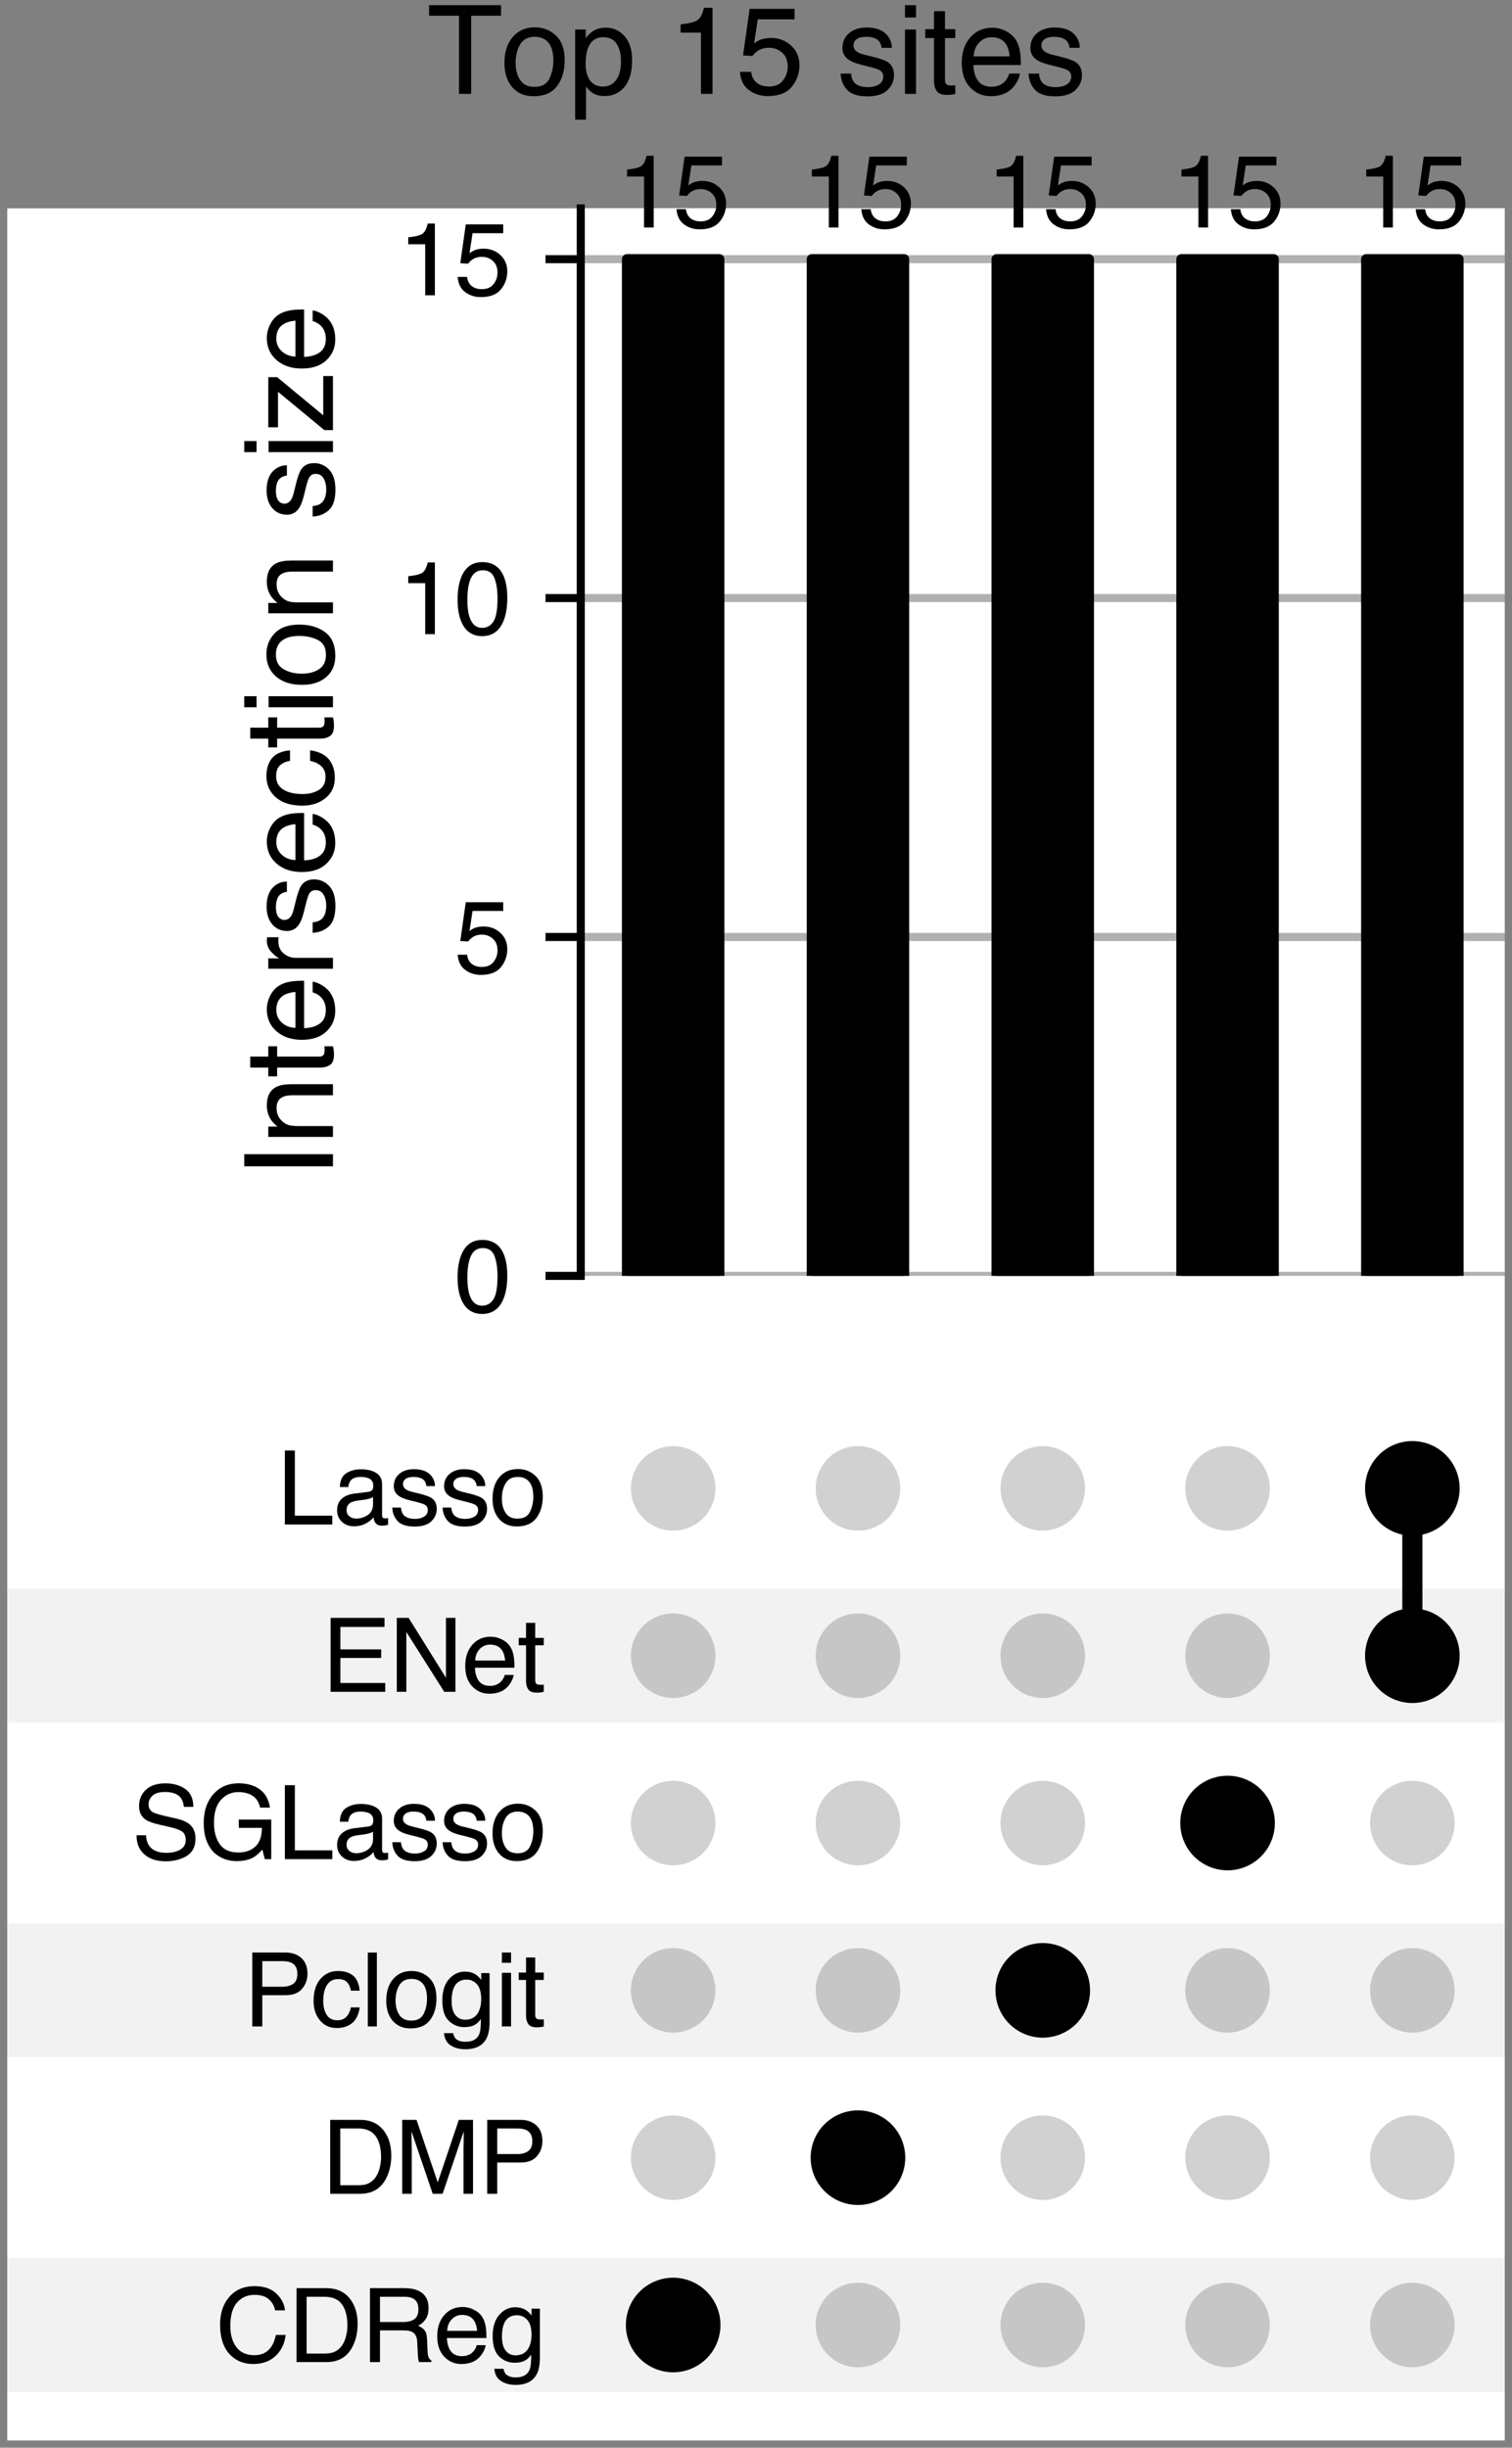 <?xml version="1.0" encoding="utf-8" standalone="no"?>
<!DOCTYPE svg PUBLIC "-//W3C//DTD SVG 1.1//EN"
  "http://www.w3.org/Graphics/SVG/1.1/DTD/svg11.dtd">
<svg xmlns:xlink="http://www.w3.org/1999/xlink" width="150.24pt" height="243.18pt" viewBox="0 0 150.24 243.18" xmlns="http://www.w3.org/2000/svg" version="1.1">
 <rect x="0" y="0" width="150.24" height="243.18" fill="#808080" stroke="none"/>
 <defs>
  <style type="text/css">*{stroke-linejoin: round; stroke-linecap: butt}</style>
 </defs>
 <g id="figure_1">
  <g id="patch_1">
   <path d="M 0 243.18 
L 150.24 243.18 
L 150.24 0 
L 0 0 
L 0 243.18 
z
" style="fill: none"/>
  </g>
  <g id="axes_1">
   <g id="patch_2">
    <path d="M 0.72 242.46 
L 149.52 242.46 
L 149.52 20.7 
L 0.72 20.7 
z
" style="fill: #ffffff"/>
   </g>
   <g id="matplotlib.axis_1">
    <g id="xtick_1"/>
    <g id="xtick_2"/>
    <g id="xtick_3"/>
    <g id="xtick_4"/>
    <g id="xtick_5"/>
   </g>
   <g id="matplotlib.axis_2">
    <g id="ytick_1"/>
    <g id="ytick_2"/>
    <g id="ytick_3"/>
    <g id="ytick_4"/>
    <g id="ytick_5"/>
    <g id="ytick_6"/>
   </g>
   <g id="text_1">
    <!-- Top 15 sites -->
    <g transform="translate(42.439 9.328)scale(0.12 -0.12)">
     <defs>
      <path id="Helvetica-54" d="M 3828 4591 
L 3828 4044 
L 2281 4044 
L 2281 0 
L 1650 0 
L 1650 4044 
L 103 4044 
L 103 4591 
L 3828 4591 
z
" transform="scale(0.016)"/>
      <path id="Helvetica-6f" d="M 1741 363 
Q 2300 363 2508 786 
Q 2716 1209 2716 1728 
Q 2716 2197 2566 2491 
Q 2328 2953 1747 2953 
Q 1231 2953 997 2559 
Q 763 2166 763 1609 
Q 763 1075 997 719 
Q 1231 363 1741 363 
z
M 1763 3444 
Q 2409 3444 2856 3012 
Q 3303 2581 3303 1744 
Q 3303 934 2909 406 
Q 2516 -122 1688 -122 
Q 997 -122 590 345 
Q 184 813 184 1600 
Q 184 2444 612 2944 
Q 1041 3444 1763 3444 
z
M 1744 3428 
L 1744 3428 
z
" transform="scale(0.016)"/>
      <path id="Helvetica-70" d="M 1825 378 
Q 2219 378 2480 708 
Q 2741 1038 2741 1694 
Q 2741 2094 2625 2381 
Q 2406 2934 1825 2934 
Q 1241 2934 1025 2350 
Q 909 2038 909 1556 
Q 909 1169 1025 897 
Q 1244 378 1825 378 
z
M 369 3331 
L 916 3331 
L 916 2888 
Q 1084 3116 1284 3241 
Q 1569 3428 1953 3428 
Q 2522 3428 2919 2992 
Q 3316 2556 3316 1747 
Q 3316 653 2744 184 
Q 2381 -113 1900 -113 
Q 1522 -113 1266 53 
Q 1116 147 931 375 
L 931 -1334 
L 369 -1334 
L 369 3331 
z
" transform="scale(0.016)"/>
      <path id="Helvetica-20" transform="scale(0.016)"/>
      <path id="Helvetica-31" d="M 613 3169 
L 613 3600 
Q 1222 3659 1462 3798 
Q 1703 3938 1822 4456 
L 2266 4456 
L 2266 0 
L 1666 0 
L 1666 3169 
L 613 3169 
z
" transform="scale(0.016)"/>
      <path id="Helvetica-35" d="M 791 1141 
Q 847 659 1238 475 
Q 1438 381 1700 381 
Q 2200 381 2440 700 
Q 2681 1019 2681 1406 
Q 2681 1875 2395 2131 
Q 2109 2388 1709 2388 
Q 1419 2388 1211 2275 
Q 1003 2163 856 1963 
L 369 1991 
L 709 4400 
L 3034 4400 
L 3034 3856 
L 1131 3856 
L 941 2613 
Q 1097 2731 1238 2791 
Q 1488 2894 1816 2894 
Q 2431 2894 2859 2497 
Q 3288 2100 3288 1491 
Q 3288 856 2895 371 
Q 2503 -113 1644 -113 
Q 1097 -113 676 195 
Q 256 503 206 1141 
L 791 1141 
z
" transform="scale(0.016)"/>
      <path id="Helvetica-73" d="M 747 1050 
Q 772 769 888 619 
Q 1100 347 1625 347 
Q 1938 347 2175 483 
Q 2413 619 2413 903 
Q 2413 1119 2222 1231 
Q 2100 1300 1741 1391 
L 1294 1503 
Q 866 1609 663 1741 
Q 300 1969 300 2372 
Q 300 2847 642 3140 
Q 984 3434 1563 3434 
Q 2319 3434 2653 2991 
Q 2863 2709 2856 2384 
L 2325 2384 
Q 2309 2575 2191 2731 
Q 1997 2953 1519 2953 
Q 1200 2953 1036 2831 
Q 872 2709 872 2509 
Q 872 2291 1088 2159 
Q 1213 2081 1456 2022 
L 1828 1931 
Q 2434 1784 2641 1647 
Q 2969 1431 2969 969 
Q 2969 522 2630 197 
Q 2291 -128 1597 -128 
Q 850 -128 539 211 
Q 228 550 206 1050 
L 747 1050 
z
M 1578 3428 
L 1578 3428 
z
" transform="scale(0.016)"/>
      <path id="Helvetica-69" d="M 413 3331 
L 984 3331 
L 984 0 
L 413 0 
L 413 3331 
z
M 413 4591 
L 984 4591 
L 984 3953 
L 413 3953 
L 413 4591 
z
" transform="scale(0.016)"/>
      <path id="Helvetica-74" d="M 525 4281 
L 1094 4281 
L 1094 3347 
L 1628 3347 
L 1628 2888 
L 1094 2888 
L 1094 703 
Q 1094 528 1213 469 
Q 1278 434 1431 434 
Q 1472 434 1519 436 
Q 1566 438 1628 444 
L 1628 0 
Q 1531 -28 1426 -40 
Q 1322 -53 1200 -53 
Q 806 -53 665 148 
Q 525 350 525 672 
L 525 2888 
L 72 2888 
L 72 3347 
L 525 3347 
L 525 4281 
z
" transform="scale(0.016)"/>
      <path id="Helvetica-65" d="M 1806 3422 
Q 2163 3422 2497 3255 
Q 2831 3088 3006 2822 
Q 3175 2569 3231 2231 
Q 3281 2000 3281 1494 
L 828 1494 
Q 844 984 1069 676 
Q 1294 369 1766 369 
Q 2206 369 2469 659 
Q 2619 828 2681 1050 
L 3234 1050 
Q 3213 866 3089 639 
Q 2966 413 2813 269 
Q 2556 19 2178 -69 
Q 1975 -119 1719 -119 
Q 1094 -119 659 336 
Q 225 791 225 1609 
Q 225 2416 662 2919 
Q 1100 3422 1806 3422 
z
M 2703 1941 
Q 2669 2306 2544 2525 
Q 2313 2931 1772 2931 
Q 1384 2931 1121 2651 
Q 859 2372 844 1941 
L 2703 1941 
z
M 1753 3428 
L 1753 3428 
z
" transform="scale(0.016)"/>
     </defs>
     <use xlink:href="#Helvetica-54"/>
     <use xlink:href="#Helvetica-6f" x="61.084"/>
     <use xlink:href="#Helvetica-70" x="116.699"/>
     <use xlink:href="#Helvetica-20" x="172.314"/>
     <use xlink:href="#Helvetica-31" x="200.098"/>
     <use xlink:href="#Helvetica-35" x="255.713"/>
     <use xlink:href="#Helvetica-20" x="311.328"/>
     <use xlink:href="#Helvetica-73" x="339.111"/>
     <use xlink:href="#Helvetica-69" x="389.111"/>
     <use xlink:href="#Helvetica-74" x="411.328"/>
     <use xlink:href="#Helvetica-65" x="439.111"/>
     <use xlink:href="#Helvetica-73" x="494.727"/>
    </g>
   </g>
  </g>
  <g id="axes_2">
   <g id="patch_3">
    <path d="M 0.72 237.639 
L 149.52 237.639 
L 149.52 224.34 
L 0.72 224.34 
z
" clip-path="url(#p3715e92cc7)" style="fill-opacity: 0.051"/>
   </g>
   <g id="patch_4">
    <path d="M 0.72 221.015 
L 149.52 221.015 
L 149.52 207.716 
L 0.72 207.716 
L 0.72 221.015 
z
" clip-path="url(#p3715e92cc7)" style="fill: none"/>
   </g>
   <g id="patch_5">
    <path d="M 0.72 204.392 
L 149.52 204.392 
L 149.52 191.093 
L 0.72 191.093 
z
" clip-path="url(#p3715e92cc7)" style="fill-opacity: 0.051"/>
   </g>
   <g id="patch_6">
    <path d="M 0.72 187.768 
L 149.52 187.768 
L 149.52 174.469 
L 0.72 174.469 
L 0.72 187.768 
z
" clip-path="url(#p3715e92cc7)" style="fill: none"/>
   </g>
   <g id="patch_7">
    <path d="M 0.72 171.144 
L 149.52 171.144 
L 149.52 157.845 
L 0.72 157.845 
z
" clip-path="url(#p3715e92cc7)" style="fill-opacity: 0.051"/>
   </g>
   <g id="patch_8">
    <path d="M 0.72 154.52 
L 149.52 154.52 
L 149.52 141.222 
L 0.72 141.222 
L 0.72 154.52 
z
" clip-path="url(#p3715e92cc7)" style="fill: none"/>
   </g>
   <g id="matplotlib.axis_3"/>
   <g id="matplotlib.axis_4">
    <g id="ytick_7"/>
    <g id="ytick_8"/>
    <g id="ytick_9"/>
    <g id="ytick_10"/>
    <g id="ytick_11"/>
    <g id="ytick_12"/>
   </g>
  </g>
  <g id="axes_3">
   <g id="matplotlib.axis_5">
    <g id="ytick_13">
     <g id="line2d_1"/>
     <g id="text_2">
      <!-- CDReg -->
      <g transform="translate(21.42 234.674)scale(0.1 -0.1)">
       <defs>
        <path id="Helvetica-43" d="M 2422 4716 
Q 3294 4716 3775 4256 
Q 4256 3797 4309 3213 
L 3703 3213 
Q 3600 3656 3292 3915 
Q 2984 4175 2428 4175 
Q 1750 4175 1333 3698 
Q 916 3222 916 2238 
Q 916 1431 1292 929 
Q 1669 428 2416 428 
Q 3103 428 3463 956 
Q 3653 1234 3747 1688 
L 4353 1688 
Q 4272 963 3816 472 
Q 3269 -119 2341 -119 
Q 1541 -119 997 366 
Q 281 1006 281 2344 
Q 281 3359 819 4009 
Q 1400 4716 2422 4716 
z
M 2297 4716 
L 2297 4716 
z
" transform="scale(0.016)"/>
        <path id="Helvetica-44" d="M 2250 531 
Q 2566 531 2769 597 
Q 3131 719 3363 1066 
Q 3547 1344 3628 1778 
Q 3675 2038 3675 2259 
Q 3675 3113 3336 3584 
Q 2997 4056 2244 4056 
L 1141 4056 
L 1141 531 
L 2250 531 
z
M 516 4591 
L 2375 4591 
Q 3322 4591 3844 3919 
Q 4309 3313 4309 2366 
Q 4309 1634 4034 1044 
Q 3550 0 2369 0 
L 516 0 
L 516 4591 
z
" transform="scale(0.016)"/>
        <path id="Helvetica-52" d="M 2622 2488 
Q 3059 2488 3314 2663 
Q 3569 2838 3569 3294 
Q 3569 3784 3213 3963 
Q 3022 4056 2703 4056 
L 1184 4056 
L 1184 2488 
L 2622 2488 
z
M 563 4591 
L 2688 4591 
Q 3213 4591 3553 4438 
Q 4200 4144 4200 3353 
Q 4200 2941 4029 2678 
Q 3859 2416 3553 2256 
Q 3822 2147 3958 1969 
Q 4094 1791 4109 1391 
L 4131 775 
Q 4141 513 4175 384 
Q 4231 166 4375 103 
L 4375 0 
L 3613 0 
Q 3581 59 3562 153 
Q 3544 247 3531 516 
L 3494 1281 
Q 3472 1731 3159 1884 
Q 2981 1969 2600 1969 
L 1184 1969 
L 1184 0 
L 563 0 
L 563 4591 
z
" transform="scale(0.016)"/>
        <path id="Helvetica-67" d="M 1594 3406 
Q 1988 3406 2281 3213 
Q 2441 3103 2606 2894 
L 2606 3316 
L 3125 3316 
L 3125 272 
Q 3125 -366 2938 -734 
Q 2588 -1416 1616 -1416 
Q 1075 -1416 706 -1173 
Q 338 -931 294 -416 
L 866 -416 
Q 906 -641 1028 -763 
Q 1219 -950 1628 -950 
Q 2275 -950 2475 -494 
Q 2594 -225 2584 466 
Q 2416 209 2178 84 
Q 1941 -41 1550 -41 
Q 1006 -41 598 345 
Q 191 731 191 1622 
Q 191 2463 602 2934 
Q 1013 3406 1594 3406 
z
M 2606 1688 
Q 2606 2309 2350 2609 
Q 2094 2909 1697 2909 
Q 1103 2909 884 2353 
Q 769 2056 769 1575 
Q 769 1009 998 714 
Q 1228 419 1616 419 
Q 2222 419 2469 966 
Q 2606 1275 2606 1688 
z
M 1659 3428 
L 1659 3428 
z
" transform="scale(0.016)"/>
       </defs>
       <use xlink:href="#Helvetica-43"/>
       <use xlink:href="#Helvetica-44" x="72.217"/>
       <use xlink:href="#Helvetica-52" x="144.434"/>
       <use xlink:href="#Helvetica-65" x="216.65"/>
       <use xlink:href="#Helvetica-67" x="272.266"/>
      </g>
     </g>
    </g>
    <g id="ytick_14">
     <g id="line2d_2"/>
     <g id="text_3">
      <!-- DMP -->
      <g transform="translate(31.985 217.952)scale(0.1 -0.1)">
       <defs>
        <path id="Helvetica-4d" d="M 472 4591 
L 1363 4591 
L 2681 709 
L 3991 4591 
L 4872 4591 
L 4872 0 
L 4281 0 
L 4281 2709 
Q 4281 2850 4287 3175 
Q 4294 3500 4294 3872 
L 2984 0 
L 2369 0 
L 1050 3872 
L 1050 3731 
Q 1050 3563 1058 3217 
Q 1066 2872 1066 2709 
L 1066 0 
L 472 0 
L 472 4591 
z
" transform="scale(0.016)"/>
        <path id="Helvetica-50" d="M 547 4591 
L 2613 4591 
Q 3225 4591 3600 4245 
Q 3975 3900 3975 3275 
Q 3975 2738 3640 2339 
Q 3306 1941 2613 1941 
L 1169 1941 
L 1169 0 
L 547 0 
L 547 4591 
z
M 3347 3272 
Q 3347 3778 2972 3959 
Q 2766 4056 2406 4056 
L 1169 4056 
L 1169 2466 
L 2406 2466 
Q 2825 2466 3086 2644 
Q 3347 2822 3347 3272 
z
" transform="scale(0.016)"/>
       </defs>
       <use xlink:href="#Helvetica-44"/>
       <use xlink:href="#Helvetica-4d" x="72.217"/>
       <use xlink:href="#Helvetica-50" x="155.518"/>
      </g>
     </g>
    </g>
    <g id="ytick_15">
     <g id="line2d_3"/>
     <g id="text_4">
      <!-- Pclogit -->
      <g transform="translate(24.193 201.329)scale(0.1 -0.1)">
       <defs>
        <path id="Helvetica-63" d="M 1703 3444 
Q 2269 3444 2623 3169 
Q 2978 2894 3050 2222 
L 2503 2222 
Q 2453 2531 2275 2736 
Q 2097 2941 1703 2941 
Q 1166 2941 934 2416 
Q 784 2075 784 1575 
Q 784 1072 996 728 
Q 1209 384 1666 384 
Q 2016 384 2220 598 
Q 2425 813 2503 1184 
L 3050 1184 
Q 2956 519 2581 211 
Q 2206 -97 1622 -97 
Q 966 -97 575 383 
Q 184 863 184 1581 
Q 184 2463 612 2953 
Q 1041 3444 1703 3444 
z
M 1616 3428 
L 1616 3428 
z
" transform="scale(0.016)"/>
        <path id="Helvetica-6c" d="M 428 4591 
L 991 4591 
L 991 0 
L 428 0 
L 428 4591 
z
" transform="scale(0.016)"/>
       </defs>
       <use xlink:href="#Helvetica-50"/>
       <use xlink:href="#Helvetica-63" x="66.699"/>
       <use xlink:href="#Helvetica-6c" x="116.699"/>
       <use xlink:href="#Helvetica-6f" x="138.916"/>
       <use xlink:href="#Helvetica-67" x="194.531"/>
       <use xlink:href="#Helvetica-69" x="250.146"/>
       <use xlink:href="#Helvetica-74" x="272.363"/>
      </g>
     </g>
    </g>
    <g id="ytick_16">
     <g id="line2d_4"/>
     <g id="text_5">
      <!-- SGLasso -->
      <g transform="translate(13.076 184.705)scale(0.1 -0.1)">
       <defs>
        <path id="Helvetica-53" d="M 894 1481 
Q 916 1091 1078 847 
Q 1388 391 2169 391 
Q 2519 391 2806 491 
Q 3363 684 3363 1184 
Q 3363 1559 3128 1719 
Q 2891 1875 2384 1991 
L 1763 2131 
Q 1153 2269 900 2434 
Q 463 2722 463 3294 
Q 463 3913 891 4309 
Q 1319 4706 2103 4706 
Q 2825 4706 3329 4357 
Q 3834 4009 3834 3244 
L 3250 3244 
Q 3203 3613 3050 3809 
Q 2766 4169 2084 4169 
Q 1534 4169 1293 3937 
Q 1053 3706 1053 3400 
Q 1053 3063 1334 2906 
Q 1519 2806 2169 2656 
L 2813 2509 
Q 3278 2403 3531 2219 
Q 3969 1897 3969 1284 
Q 3969 522 3414 194 
Q 2859 -134 2125 -134 
Q 1269 -134 784 303 
Q 300 738 309 1481 
L 894 1481 
z
M 2150 4716 
L 2150 4716 
z
" transform="scale(0.016)"/>
        <path id="Helvetica-47" d="M 2472 4709 
Q 3119 4709 3591 4459 
Q 4275 4100 4428 3200 
L 3813 3200 
Q 3700 3703 3347 3933 
Q 2994 4163 2456 4163 
Q 1819 4163 1383 3684 
Q 947 3206 947 2259 
Q 947 1441 1306 927 
Q 1666 413 2478 413 
Q 3100 413 3508 773 
Q 3916 1134 3925 1941 
L 2488 1941 
L 2488 2456 
L 4503 2456 
L 4503 0 
L 4103 0 
L 3953 591 
Q 3638 244 3394 109 
Q 2984 -122 2353 -122 
Q 1538 -122 950 406 
Q 309 1069 309 2225 
Q 309 3378 934 4059 
Q 1528 4709 2472 4709 
z
M 2369 4716 
L 2369 4716 
z
" transform="scale(0.016)"/>
        <path id="Helvetica-4c" d="M 488 4591 
L 1109 4591 
L 1109 547 
L 3434 547 
L 3434 0 
L 488 0 
L 488 4591 
z
" transform="scale(0.016)"/>
        <path id="Helvetica-61" d="M 844 891 
Q 844 647 1022 506 
Q 1200 366 1444 366 
Q 1741 366 2019 503 
Q 2488 731 2488 1250 
L 2488 1703 
Q 2384 1638 2221 1594 
Q 2059 1550 1903 1531 
L 1563 1488 
Q 1256 1447 1103 1359 
Q 844 1213 844 891 
z
M 2206 2028 
Q 2400 2053 2466 2191 
Q 2503 2266 2503 2406 
Q 2503 2694 2298 2823 
Q 2094 2953 1713 2953 
Q 1272 2953 1088 2716 
Q 984 2584 953 2325 
L 428 2325 
Q 444 2944 830 3186 
Q 1216 3428 1725 3428 
Q 2316 3428 2684 3203 
Q 3050 2978 3050 2503 
L 3050 575 
Q 3050 488 3086 434 
Q 3122 381 3238 381 
Q 3275 381 3322 386 
Q 3369 391 3422 400 
L 3422 -16 
Q 3291 -53 3222 -62 
Q 3153 -72 3034 -72 
Q 2744 -72 2613 134 
Q 2544 244 2516 444 
Q 2344 219 2022 53 
Q 1700 -113 1313 -113 
Q 847 -113 551 170 
Q 256 453 256 878 
Q 256 1344 547 1600 
Q 838 1856 1309 1916 
L 2206 2028 
z
M 1741 3428 
L 1741 3428 
z
" transform="scale(0.016)"/>
       </defs>
       <use xlink:href="#Helvetica-53"/>
       <use xlink:href="#Helvetica-47" x="66.699"/>
       <use xlink:href="#Helvetica-4c" x="144.482"/>
       <use xlink:href="#Helvetica-61" x="200.098"/>
       <use xlink:href="#Helvetica-73" x="255.713"/>
       <use xlink:href="#Helvetica-73" x="305.713"/>
       <use xlink:href="#Helvetica-6f" x="355.713"/>
      </g>
     </g>
    </g>
    <g id="ytick_17">
     <g id="line2d_5"/>
     <g id="text_6">
      <!-- ENet -->
      <g transform="translate(31.976 168.081)scale(0.1 -0.1)">
       <defs>
        <path id="Helvetica-45" d="M 547 4591 
L 3894 4591 
L 3894 4028 
L 1153 4028 
L 1153 2634 
L 3688 2634 
L 3688 2103 
L 1153 2103 
L 1153 547 
L 3941 547 
L 3941 0 
L 547 0 
L 547 4591 
z
M 2244 4591 
L 2244 4591 
z
" transform="scale(0.016)"/>
        <path id="Helvetica-4e" d="M 488 4591 
L 1222 4591 
L 3541 872 
L 3541 4591 
L 4131 4591 
L 4131 0 
L 3434 0 
L 1081 3716 
L 1081 0 
L 488 0 
L 488 4591 
z
M 2269 4591 
L 2269 4591 
z
" transform="scale(0.016)"/>
       </defs>
       <use xlink:href="#Helvetica-45"/>
       <use xlink:href="#Helvetica-4e" x="66.699"/>
       <use xlink:href="#Helvetica-65" x="138.916"/>
       <use xlink:href="#Helvetica-74" x="194.531"/>
      </g>
     </g>
    </g>
    <g id="ytick_18">
     <g id="line2d_6"/>
     <g id="text_7">
      <!-- Lasso -->
      <g transform="translate(27.524 151.458)scale(0.1 -0.1)">
       <use xlink:href="#Helvetica-4c"/>
       <use xlink:href="#Helvetica-61" x="55.615"/>
       <use xlink:href="#Helvetica-73" x="111.23"/>
       <use xlink:href="#Helvetica-73" x="161.23"/>
       <use xlink:href="#Helvetica-6f" x="211.23"/>
      </g>
     </g>
    </g>
   </g>
   <g id="LineCollection_1">
    <path d="M 66.889 230.989 
L 66.889 230.989 
" clip-path="url(#pf32c3297f9)" style="fill: none; stroke: #000000; stroke-width: 2"/>
    <path d="M 85.251 214.366 
L 85.251 214.366 
" clip-path="url(#pf32c3297f9)" style="fill: none; stroke: #000000; stroke-width: 2"/>
    <path d="M 103.614 197.742 
L 103.614 197.742 
" clip-path="url(#pf32c3297f9)" style="fill: none; stroke: #000000; stroke-width: 2"/>
    <path d="M 121.976 181.118 
L 121.976 181.118 
" clip-path="url(#pf32c3297f9)" style="fill: none; stroke: #000000; stroke-width: 2"/>
    <path d="M 140.339 164.495 
L 140.339 147.871 
" clip-path="url(#pf32c3297f9)" style="fill: none; stroke: #000000; stroke-width: 2"/>
   </g>
   <g id="PathCollection_1">
    <defs>
     <path id="C0_0_d099759f9e" d="M 0 4.2 
C 1.114 4.2 2.182 3.757 2.97 2.97 
C 3.757 2.182 4.2 1.114 4.2 -0 
C 4.2 -1.114 3.757 -2.182 2.97 -2.97 
C 2.182 -3.757 1.114 -4.2 0 -4.2 
C -1.114 -4.2 -2.182 -3.757 -2.97 -2.97 
C -3.757 -2.182 -4.2 -1.114 -4.2 0 
C -4.2 1.114 -3.757 2.182 -2.97 2.97 
C -2.182 3.757 -1.114 4.2 0 4.2 
z
"/>
    </defs>
    <g clip-path="url(#pf32c3297f9)">
     <use xlink:href="#C0_0_d099759f9e" x="66.889" y="230.989" style="stroke: #000000"/>
    </g>
    <g clip-path="url(#pf32c3297f9)">
     <use xlink:href="#C0_0_d099759f9e" x="66.889" y="214.366" style="fill-opacity: 0.18"/>
    </g>
    <g clip-path="url(#pf32c3297f9)">
     <use xlink:href="#C0_0_d099759f9e" x="66.889" y="197.742" style="fill-opacity: 0.18"/>
    </g>
    <g clip-path="url(#pf32c3297f9)">
     <use xlink:href="#C0_0_d099759f9e" x="66.889" y="181.118" style="fill-opacity: 0.18"/>
    </g>
    <g clip-path="url(#pf32c3297f9)">
     <use xlink:href="#C0_0_d099759f9e" x="66.889" y="164.495" style="fill-opacity: 0.18"/>
    </g>
    <g clip-path="url(#pf32c3297f9)">
     <use xlink:href="#C0_0_d099759f9e" x="66.889" y="147.871" style="fill-opacity: 0.18"/>
    </g>
    <g clip-path="url(#pf32c3297f9)">
     <use xlink:href="#C0_0_d099759f9e" x="85.251" y="230.989" style="fill-opacity: 0.18"/>
    </g>
    <g clip-path="url(#pf32c3297f9)">
     <use xlink:href="#C0_0_d099759f9e" x="85.251" y="214.366" style="stroke: #000000"/>
    </g>
    <g clip-path="url(#pf32c3297f9)">
     <use xlink:href="#C0_0_d099759f9e" x="85.251" y="197.742" style="fill-opacity: 0.18"/>
    </g>
    <g clip-path="url(#pf32c3297f9)">
     <use xlink:href="#C0_0_d099759f9e" x="85.251" y="181.118" style="fill-opacity: 0.18"/>
    </g>
    <g clip-path="url(#pf32c3297f9)">
     <use xlink:href="#C0_0_d099759f9e" x="85.251" y="164.495" style="fill-opacity: 0.18"/>
    </g>
    <g clip-path="url(#pf32c3297f9)">
     <use xlink:href="#C0_0_d099759f9e" x="85.251" y="147.871" style="fill-opacity: 0.18"/>
    </g>
    <g clip-path="url(#pf32c3297f9)">
     <use xlink:href="#C0_0_d099759f9e" x="103.614" y="230.989" style="fill-opacity: 0.18"/>
    </g>
    <g clip-path="url(#pf32c3297f9)">
     <use xlink:href="#C0_0_d099759f9e" x="103.614" y="214.366" style="fill-opacity: 0.18"/>
    </g>
    <g clip-path="url(#pf32c3297f9)">
     <use xlink:href="#C0_0_d099759f9e" x="103.614" y="197.742" style="stroke: #000000"/>
    </g>
    <g clip-path="url(#pf32c3297f9)">
     <use xlink:href="#C0_0_d099759f9e" x="103.614" y="181.118" style="fill-opacity: 0.18"/>
    </g>
    <g clip-path="url(#pf32c3297f9)">
     <use xlink:href="#C0_0_d099759f9e" x="103.614" y="164.495" style="fill-opacity: 0.18"/>
    </g>
    <g clip-path="url(#pf32c3297f9)">
     <use xlink:href="#C0_0_d099759f9e" x="103.614" y="147.871" style="fill-opacity: 0.18"/>
    </g>
    <g clip-path="url(#pf32c3297f9)">
     <use xlink:href="#C0_0_d099759f9e" x="121.976" y="230.989" style="fill-opacity: 0.18"/>
    </g>
    <g clip-path="url(#pf32c3297f9)">
     <use xlink:href="#C0_0_d099759f9e" x="121.976" y="214.366" style="fill-opacity: 0.18"/>
    </g>
    <g clip-path="url(#pf32c3297f9)">
     <use xlink:href="#C0_0_d099759f9e" x="121.976" y="197.742" style="fill-opacity: 0.18"/>
    </g>
    <g clip-path="url(#pf32c3297f9)">
     <use xlink:href="#C0_0_d099759f9e" x="121.976" y="181.118" style="stroke: #000000"/>
    </g>
    <g clip-path="url(#pf32c3297f9)">
     <use xlink:href="#C0_0_d099759f9e" x="121.976" y="164.495" style="fill-opacity: 0.18"/>
    </g>
    <g clip-path="url(#pf32c3297f9)">
     <use xlink:href="#C0_0_d099759f9e" x="121.976" y="147.871" style="fill-opacity: 0.18"/>
    </g>
    <g clip-path="url(#pf32c3297f9)">
     <use xlink:href="#C0_0_d099759f9e" x="140.339" y="230.989" style="fill-opacity: 0.18"/>
    </g>
    <g clip-path="url(#pf32c3297f9)">
     <use xlink:href="#C0_0_d099759f9e" x="140.339" y="214.366" style="fill-opacity: 0.18"/>
    </g>
    <g clip-path="url(#pf32c3297f9)">
     <use xlink:href="#C0_0_d099759f9e" x="140.339" y="197.742" style="fill-opacity: 0.18"/>
    </g>
    <g clip-path="url(#pf32c3297f9)">
     <use xlink:href="#C0_0_d099759f9e" x="140.339" y="181.118" style="fill-opacity: 0.18"/>
    </g>
    <g clip-path="url(#pf32c3297f9)">
     <use xlink:href="#C0_0_d099759f9e" x="140.339" y="164.495" style="stroke: #000000"/>
    </g>
    <g clip-path="url(#pf32c3297f9)">
     <use xlink:href="#C0_0_d099759f9e" x="140.339" y="147.871" style="stroke: #000000"/>
    </g>
   </g>
  </g>
  <g id="axes_4">
   <g id="patch_9">
    <path d="M 57.707 126.759 
L 149.52 126.759 
L 149.52 20.7 
L 57.707 20.7 
z
" style="fill: #ffffff"/>
   </g>
   <g id="matplotlib.axis_6">
    <g id="ytick_19">
     <g id="line2d_7">
      <path d="M 57.707 126.759 
L 149.52 126.759 
" clip-path="url(#p4dae99d8bf)" style="fill: none; stroke: #b0b0b0; stroke-width: 0.8; stroke-linecap: square"/>
     </g>
     <g id="line2d_8">
      <defs>
       <path id="m15413c8719" d="M 0 0 
L -3.5 0 
" style="stroke: #000000; stroke-width: 0.8"/>
      </defs>
      <g>
       <use xlink:href="#m15413c8719" x="57.707" y="126.759" style="stroke: #000000; stroke-width: 0.8"/>
      </g>
     </g>
     <g id="text_8">
      <!-- 0 -->
      <g transform="translate(45.146 130.346)scale(0.1 -0.1)">
       <defs>
        <path id="Helvetica-30" d="M 1731 4475 
Q 2600 4475 2988 3759 
Q 3288 3206 3288 2244 
Q 3288 1331 3016 734 
Q 2622 -122 1728 -122 
Q 922 -122 528 578 
Q 200 1163 200 2147 
Q 200 2909 397 3456 
Q 766 4475 1731 4475 
z
M 1725 391 
Q 2163 391 2422 778 
Q 2681 1166 2681 2222 
Q 2681 2984 2493 3476 
Q 2306 3969 1766 3969 
Q 1269 3969 1039 3501 
Q 809 3034 809 2125 
Q 809 1441 956 1025 
Q 1181 391 1725 391 
z
" transform="scale(0.016)"/>
       </defs>
       <use xlink:href="#Helvetica-30"/>
      </g>
     </g>
    </g>
    <g id="ytick_20">
     <g id="line2d_9">
      <path d="M 57.707 93.089 
L 149.52 93.089 
" clip-path="url(#p4dae99d8bf)" style="fill: none; stroke: #b0b0b0; stroke-width: 0.8; stroke-linecap: square"/>
     </g>
     <g id="line2d_10">
      <g>
       <use xlink:href="#m15413c8719" x="57.707" y="93.089" style="stroke: #000000; stroke-width: 0.8"/>
      </g>
     </g>
     <g id="text_9">
      <!-- 5 -->
      <g transform="translate(45.146 96.676)scale(0.1 -0.1)">
       <use xlink:href="#Helvetica-35"/>
      </g>
     </g>
    </g>
    <g id="ytick_21">
     <g id="line2d_11">
      <path d="M 57.707 59.42 
L 149.52 59.42 
" clip-path="url(#p4dae99d8bf)" style="fill: none; stroke: #b0b0b0; stroke-width: 0.8; stroke-linecap: square"/>
     </g>
     <g id="line2d_12">
      <g>
       <use xlink:href="#m15413c8719" x="57.707" y="59.42" style="stroke: #000000; stroke-width: 0.8"/>
      </g>
     </g>
     <g id="text_10">
      <!-- 10 -->
      <g transform="translate(39.585 63.006)scale(0.1 -0.1)">
       <use xlink:href="#Helvetica-31"/>
       <use xlink:href="#Helvetica-30" x="55.615"/>
      </g>
     </g>
    </g>
    <g id="ytick_22">
     <g id="line2d_13">
      <path d="M 57.707 25.75 
L 149.52 25.75 
" clip-path="url(#p4dae99d8bf)" style="fill: none; stroke: #b0b0b0; stroke-width: 0.8; stroke-linecap: square"/>
     </g>
     <g id="line2d_14">
      <g>
       <use xlink:href="#m15413c8719" x="57.707" y="25.75" style="stroke: #000000; stroke-width: 0.8"/>
      </g>
     </g>
     <g id="text_11">
      <!-- 15 -->
      <g transform="translate(39.585 29.337)scale(0.1 -0.1)">
       <use xlink:href="#Helvetica-31"/>
       <use xlink:href="#Helvetica-35" x="55.615"/>
      </g>
     </g>
    </g>
    <g id="text_12">
     <!-- Intersection size -->
     <g transform="translate(33.084 117.08)rotate(-90)scale(0.12 -0.12)">
      <defs>
       <path id="Helvetica-49" d="M 628 4591 
L 1256 4591 
L 1256 0 
L 628 0 
L 628 4591 
z
" transform="scale(0.016)"/>
       <path id="Helvetica-6e" d="M 413 3347 
L 947 3347 
L 947 2872 
Q 1184 3166 1450 3294 
Q 1716 3422 2041 3422 
Q 2753 3422 3003 2925 
Q 3141 2653 3141 2147 
L 3141 0 
L 2569 0 
L 2569 2109 
Q 2569 2416 2478 2603 
Q 2328 2916 1934 2916 
Q 1734 2916 1606 2875 
Q 1375 2806 1200 2600 
Q 1059 2434 1017 2257 
Q 975 2081 975 1753 
L 975 0 
L 413 0 
L 413 3347 
z
M 1734 3428 
L 1734 3428 
z
" transform="scale(0.016)"/>
       <path id="Helvetica-72" d="M 428 3347 
L 963 3347 
L 963 2769 
Q 1028 2938 1284 3180 
Q 1541 3422 1875 3422 
Q 1891 3422 1928 3419 
Q 1966 3416 2056 3406 
L 2056 2813 
Q 2006 2822 1964 2825 
Q 1922 2828 1872 2828 
Q 1447 2828 1219 2554 
Q 991 2281 991 1925 
L 991 0 
L 428 0 
L 428 3347 
z
" transform="scale(0.016)"/>
       <path id="Helvetica-7a" d="M 163 444 
L 2147 2844 
L 309 2844 
L 309 3347 
L 2903 3347 
L 2903 2888 
L 931 503 
L 2963 503 
L 2963 0 
L 163 0 
L 163 444 
z
M 1609 3428 
L 1609 3428 
z
" transform="scale(0.016)"/>
      </defs>
      <use xlink:href="#Helvetica-49"/>
      <use xlink:href="#Helvetica-6e" x="27.783"/>
      <use xlink:href="#Helvetica-74" x="83.398"/>
      <use xlink:href="#Helvetica-65" x="111.182"/>
      <use xlink:href="#Helvetica-72" x="166.797"/>
      <use xlink:href="#Helvetica-73" x="200.098"/>
      <use xlink:href="#Helvetica-65" x="250.098"/>
      <use xlink:href="#Helvetica-63" x="305.713"/>
      <use xlink:href="#Helvetica-74" x="355.713"/>
      <use xlink:href="#Helvetica-69" x="383.496"/>
      <use xlink:href="#Helvetica-6f" x="405.713"/>
      <use xlink:href="#Helvetica-6e" x="461.328"/>
      <use xlink:href="#Helvetica-20" x="516.943"/>
      <use xlink:href="#Helvetica-73" x="544.727"/>
      <use xlink:href="#Helvetica-69" x="594.727"/>
      <use xlink:href="#Helvetica-7a" x="616.943"/>
      <use xlink:href="#Helvetica-65" x="666.943"/>
     </g>
    </g>
   </g>
   <g id="patch_10">
    <path d="M 57.707 126.759 
L 57.707 20.7 
" style="fill: none; stroke: #000000; stroke-width: 0.8; stroke-linejoin: miter; stroke-linecap: square"/>
   </g>
   <g id="text_13">
    <!-- 15 -->
    <g transform="translate(61.328 22.605)scale(0.1 -0.1)">
     <use xlink:href="#Helvetica-31"/>
     <use xlink:href="#Helvetica-35" x="55.615"/>
    </g>
   </g>
   <g id="text_14">
    <!-- 15 -->
    <g transform="translate(79.69 22.605)scale(0.1 -0.1)">
     <use xlink:href="#Helvetica-31"/>
     <use xlink:href="#Helvetica-35" x="55.615"/>
    </g>
   </g>
   <g id="text_15">
    <!-- 15 -->
    <g transform="translate(98.053 22.605)scale(0.1 -0.1)">
     <use xlink:href="#Helvetica-31"/>
     <use xlink:href="#Helvetica-35" x="55.615"/>
    </g>
   </g>
   <g id="text_16">
    <!-- 15 -->
    <g transform="translate(116.415 22.605)scale(0.1 -0.1)">
     <use xlink:href="#Helvetica-31"/>
     <use xlink:href="#Helvetica-35" x="55.615"/>
    </g>
   </g>
   <g id="text_17">
    <!-- 15 -->
    <g transform="translate(134.778 22.605)scale(0.1 -0.1)">
     <use xlink:href="#Helvetica-31"/>
     <use xlink:href="#Helvetica-35" x="55.615"/>
    </g>
   </g>
   <g id="patch_11">
    <path d="M 62.298 126.759 
L 71.479 126.759 
L 71.479 25.75 
L 62.298 25.75 
z
" clip-path="url(#p4dae99d8bf)" style="stroke: #000000; stroke-linejoin: miter"/>
   </g>
   <g id="patch_12">
    <path d="M 80.66 126.759 
L 89.842 126.759 
L 89.842 25.75 
L 80.66 25.75 
z
" clip-path="url(#p4dae99d8bf)" style="stroke: #000000; stroke-linejoin: miter"/>
   </g>
   <g id="patch_13">
    <path d="M 99.023 126.759 
L 108.204 126.759 
L 108.204 25.75 
L 99.023 25.75 
z
" clip-path="url(#p4dae99d8bf)" style="stroke: #000000; stroke-linejoin: miter"/>
   </g>
   <g id="patch_14">
    <path d="M 117.386 126.759 
L 126.567 126.759 
L 126.567 25.75 
L 117.386 25.75 
z
" clip-path="url(#p4dae99d8bf)" style="stroke: #000000; stroke-linejoin: miter"/>
   </g>
   <g id="patch_15">
    <path d="M 135.748 126.759 
L 144.929 126.759 
L 144.929 25.75 
L 135.748 25.75 
z
" clip-path="url(#p4dae99d8bf)" style="stroke: #000000; stroke-linejoin: miter"/>
   </g>
  </g>
 </g>
 <defs>
  <clipPath id="p3715e92cc7">
   <rect x="0.72" y="136.401" width="148.8" height="106.059"/>
  </clipPath>
  <clipPath id="pf32c3297f9">
   <rect x="57.707" y="136.401" width="91.813" height="106.059"/>
  </clipPath>
  <clipPath id="p4dae99d8bf">
   <rect x="57.707" y="20.7" width="91.813" height="106.059"/>
  </clipPath>
 </defs>
</svg>
